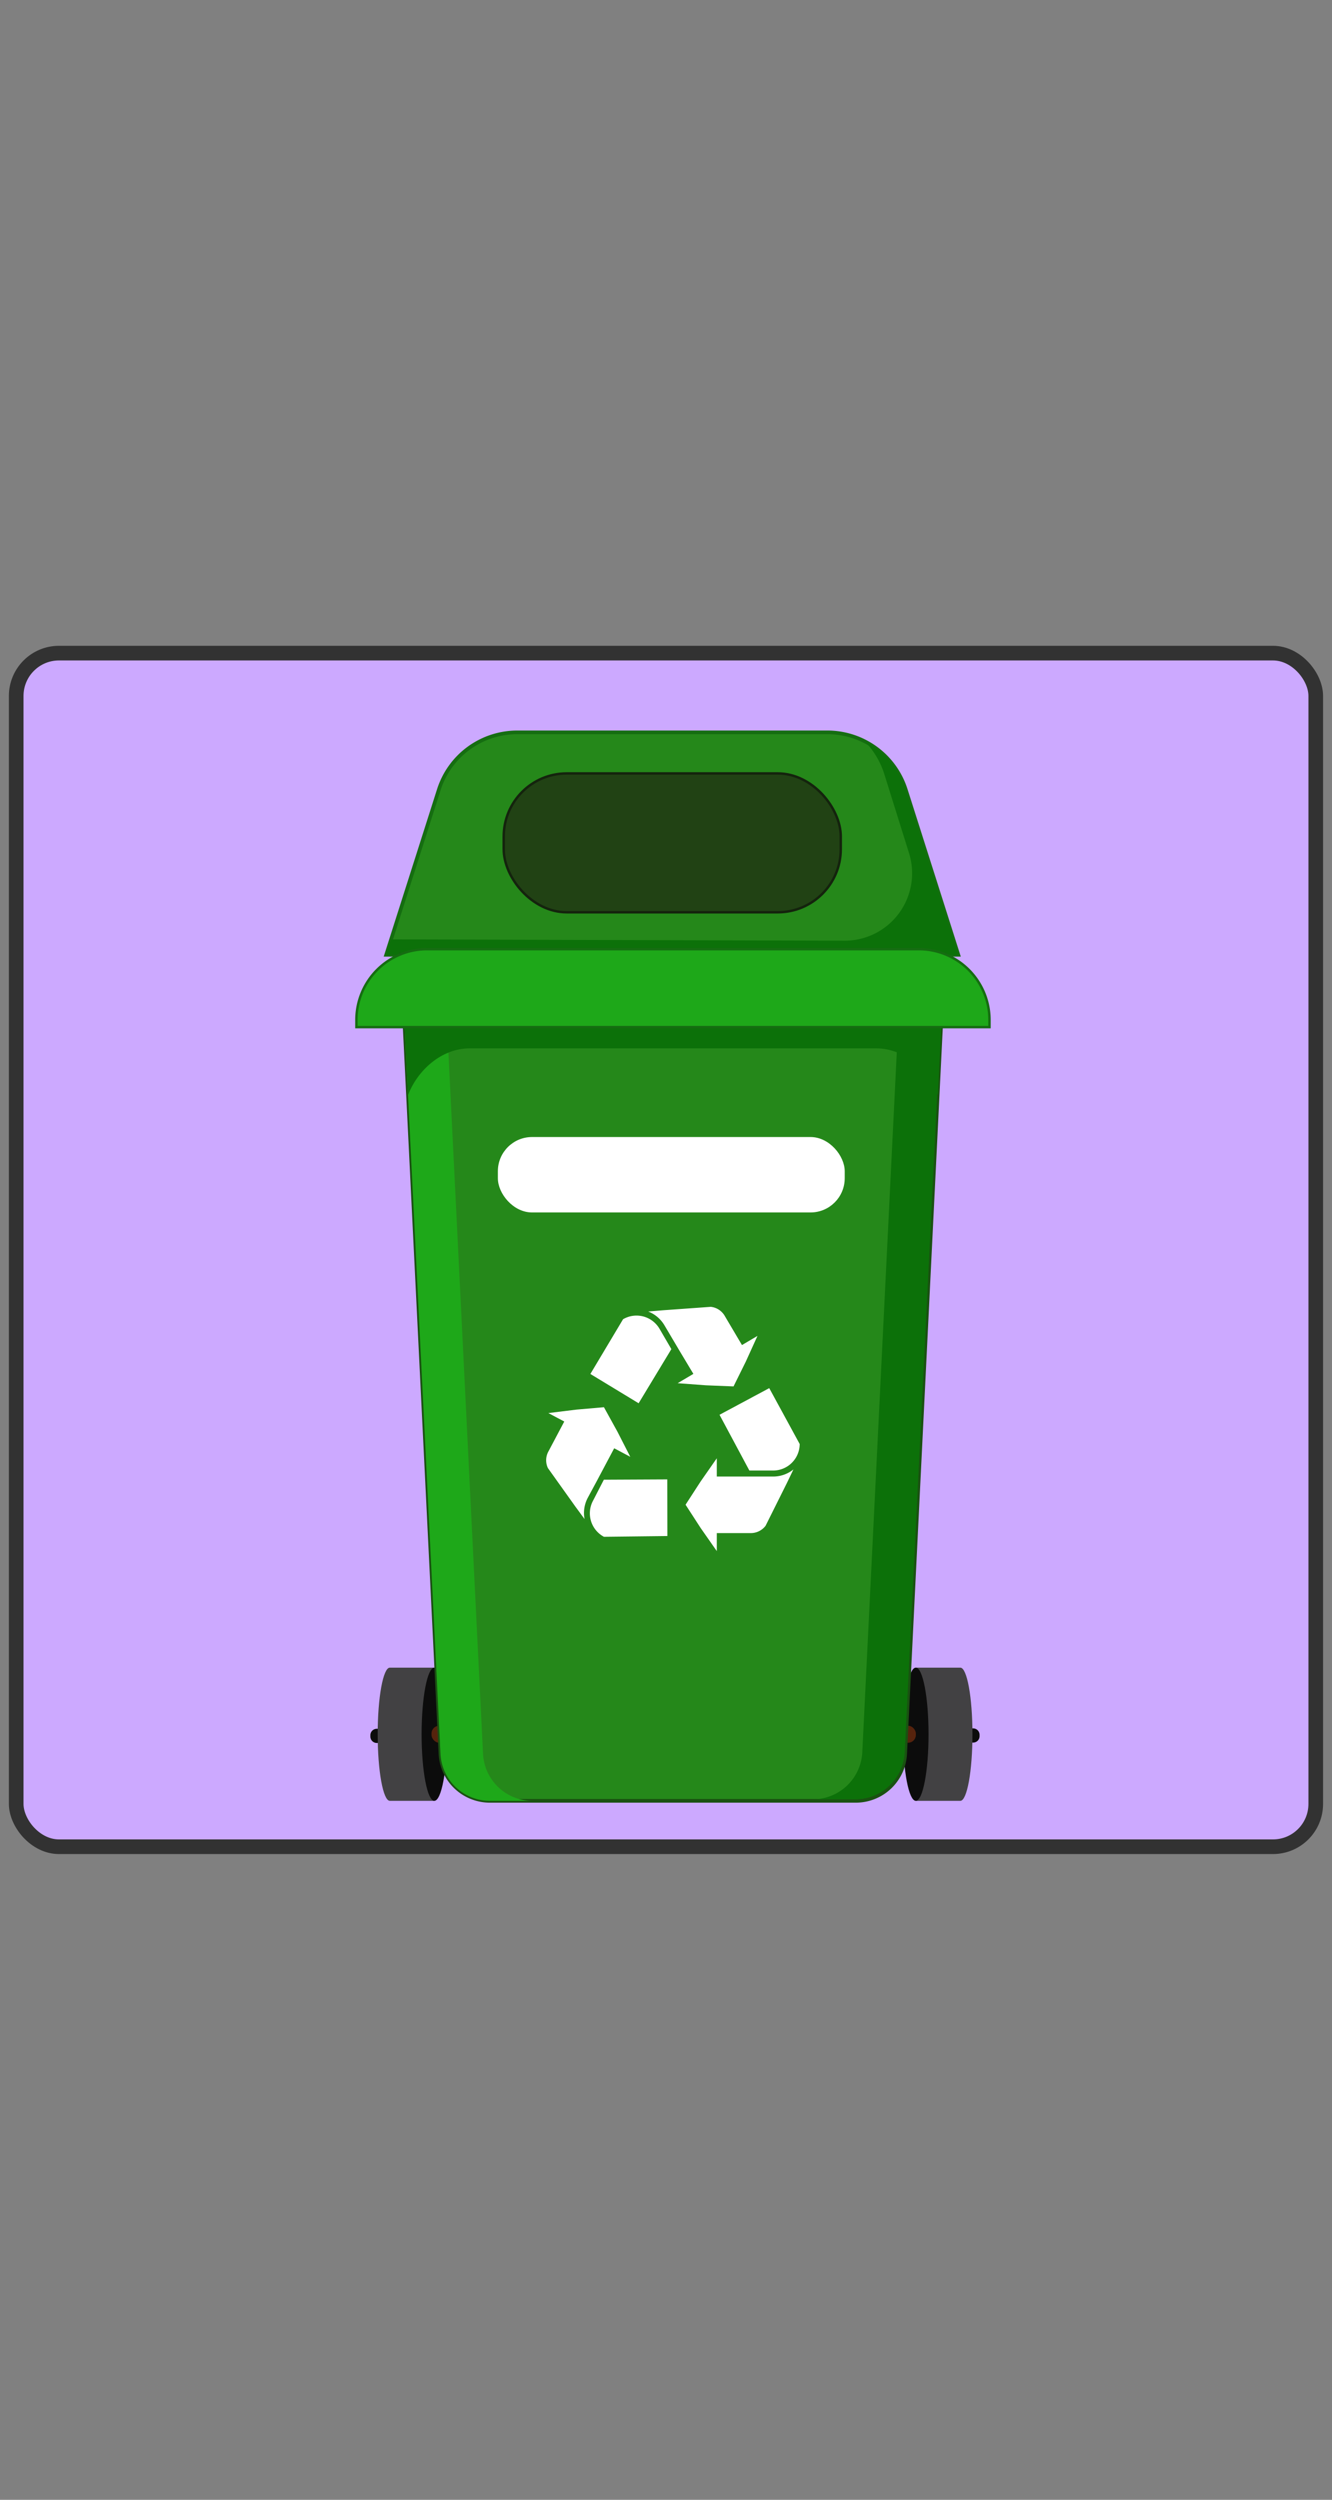 <svg id="Layer_1" data-name="Layer 1" xmlns="http://www.w3.org/2000/svg" width="273" height="512" viewBox="0 0 273 512">
  <rect x="0" y="0" width="273" height="512" fill="#808080" stroke="none"/>
  <defs>
    <style>
      .cls-1 {
        fill: #cca9ff;
        stroke: #323232;
        stroke-width: 3px;
      }

      .cls-1, .cls-10, .cls-2, .cls-3, .cls-8 {
        stroke-miterlimit: 10;
      }

      .cls-2, .cls-8 {
        fill: #25881a;
        stroke-width: 0.75px;
      }

      .cls-10, .cls-2 {
        stroke: #156d11;
      }

      .cls-3 {
        fill: #214214;
        stroke: #14230d;
      }

      .cls-10, .cls-3 {
        stroke-width: 0.5px;
      }

      .cls-4 {
        fill: #0c7109;
      }

      .cls-5 {
        fill: #0c0c0c;
      }

      .cls-6 {
        fill: #424143;
      }

      .cls-7 {
        fill: #56230d;
      }

      .cls-8 {
        stroke: #1a5112;
      }

      .cls-10, .cls-9 {
        fill: #1ea819;
      }

      .cls-11 {
        fill: #fff;
      }
    </style>
  </defs>
  <g>
    <rect class="cls-1" x="3.32" y="133.77" width="266.35" height="244.47" rx="8.77"/>
    <g>
      <g>
        <path class="cls-2" d="M169.58,150H106a16.87,16.87,0,0,0-16.06,11.74L79.15,195.56H196.41l-10.77-33.83A16.86,16.86,0,0,0,169.58,150Z"/>
        <rect class="cls-3" x="103.24" y="158.41" width="69.08" height="28.44" rx="12.91"/>
        <path class="cls-4" d="M185.64,161.73a16.83,16.83,0,0,0-8.4-9.89,16.82,16.82,0,0,1,4,6.7l5.05,16.13a13.81,13.81,0,0,1-13.15,18l-93-.27-1,3.17H196.41Z"/>
      </g>
      <g>
        <path class="cls-5" d="M76,354h1.59a1.32,1.32,0,0,1,1.32,1.32v.27a1.32,1.32,0,0,1-1.32,1.32H76a0,0,0,0,1,0,0V354a0,0,0,0,1,0,0Z" transform="translate(154.82 710.99) rotate(-180)"/>
        <path class="cls-6" d="M79.9,341.56H89v27.28H79.9c-1.38,0-2.49-6.1-2.49-13.64S78.52,341.56,79.9,341.56Z"/>
        <ellipse class="cls-5" cx="89.02" cy="355.2" rx="2.61" ry="13.64"/>
      </g>
      <g>
        <path class="cls-5" d="M197.86,354h1.59a1.32,1.32,0,0,1,1.32,1.32v.27a1.32,1.32,0,0,1-1.32,1.32h-1.59a0,0,0,0,1,0,0V354A0,0,0,0,1,197.86,354Z"/>
        <path class="cls-6" d="M196.83,341.56H187.7v27.28h9.13c1.37,0,2.48-6.1,2.48-13.64S198.2,341.56,196.83,341.56Z"/>
        <ellipse class="cls-5" cx="187.7" cy="355.2" rx="2.61" ry="13.64"/>
      </g>
      <rect class="cls-7" x="88.44" y="353.46" width="99.27" height="3.48" rx="1.58"/>
      <g>
        <path class="cls-8" d="M82.21,195.56l8.07,163.65a10.13,10.13,0,0,0,10.12,9.63h75a10.13,10.13,0,0,0,10.12-9.63l8.07-163.65Z"/>
        <path class="cls-9" d="M99,359.21,90.92,195.56H82.21l8.07,163.65a10.13,10.13,0,0,0,10.12,9.63h8.71A10.13,10.13,0,0,1,99,359.21Z"/>
        <path class="cls-4" d="M184.8,195.24l-8.07,163.65a10.13,10.13,0,0,1-10.12,9.63h8.71a10.11,10.11,0,0,0,10.11-9.63l8.08-163.65Z"/>
        <path class="cls-4" d="M82.5,201.37l1.13,22.91c1.94-5.06,6.84-9.56,12.63-9.56h83.33c5.79,0,10.69,4.5,12.64,9.56l1.13-22.91Z"/>
        <path class="cls-10" d="M87.54,194.4H188.31a14.49,14.49,0,0,1,14.49,14.49v1.48a0,0,0,0,1,0,0H73.05a0,0,0,0,1,0,0v-1.48A14.49,14.49,0,0,1,87.54,194.4Z"/>
      </g>
      <g>
        <g>
          <path class="cls-11" d="M158.45,301.19a5.45,5.45,0,0,0,5.45-5.43l-6.24-11.45-10.19,5.46,6.12,11.42Z"/>
          <path class="cls-11" d="M158.45,302.42H146.91v-3.74l-3.32,4.76-3.08,4.75,3.08,4.75,3.32,4.75V314h6.85a3.8,3.8,0,0,0,3.15-1.5l4.36-8.74,1.35-2.8A6.63,6.63,0,0,1,158.45,302.42Z"/>
        </g>
        <g>
          <path class="cls-11" d="M121.53,307.4a5.45,5.45,0,0,0,2.25,7.36l13-.16L136.76,303l-13,.07Z"/>
          <path class="cls-11" d="M120.44,306.82l2-3.71.7-1.32,2.74-5.16,3.3,1.75-2.64-5.16-2.76-5-5.64.49-5.75.71,3.26,1.73-3.21,6.06a3.75,3.75,0,0,0-.14,3.48l5.67,7.94,1.84,2.5A6.64,6.64,0,0,1,120.44,306.82Z"/>
        </g>
        <g>
          <path class="cls-11" d="M135.15,272.12a5.46,5.46,0,0,0-7.45-1.92L121,281.41l9.89,6,6.71-11.09Z"/>
          <path class="cls-11" d="M136.21,271.49l2.14,3.61.76,1.29,3,5-3.22,1.91,5.79.43,5.66.23,2.51-5.07,2.4-5.28-3.18,1.88-3.49-5.9a3.77,3.77,0,0,0-2.9-1.93l-9.74.7-3.09.26A6.67,6.67,0,0,1,136.21,271.49Z"/>
        </g>
      </g>
      <rect class="cls-11" x="102.04" y="232.88" width="71.09" height="15.45" rx="7.01"/>
    </g>
  </g>
</svg>
